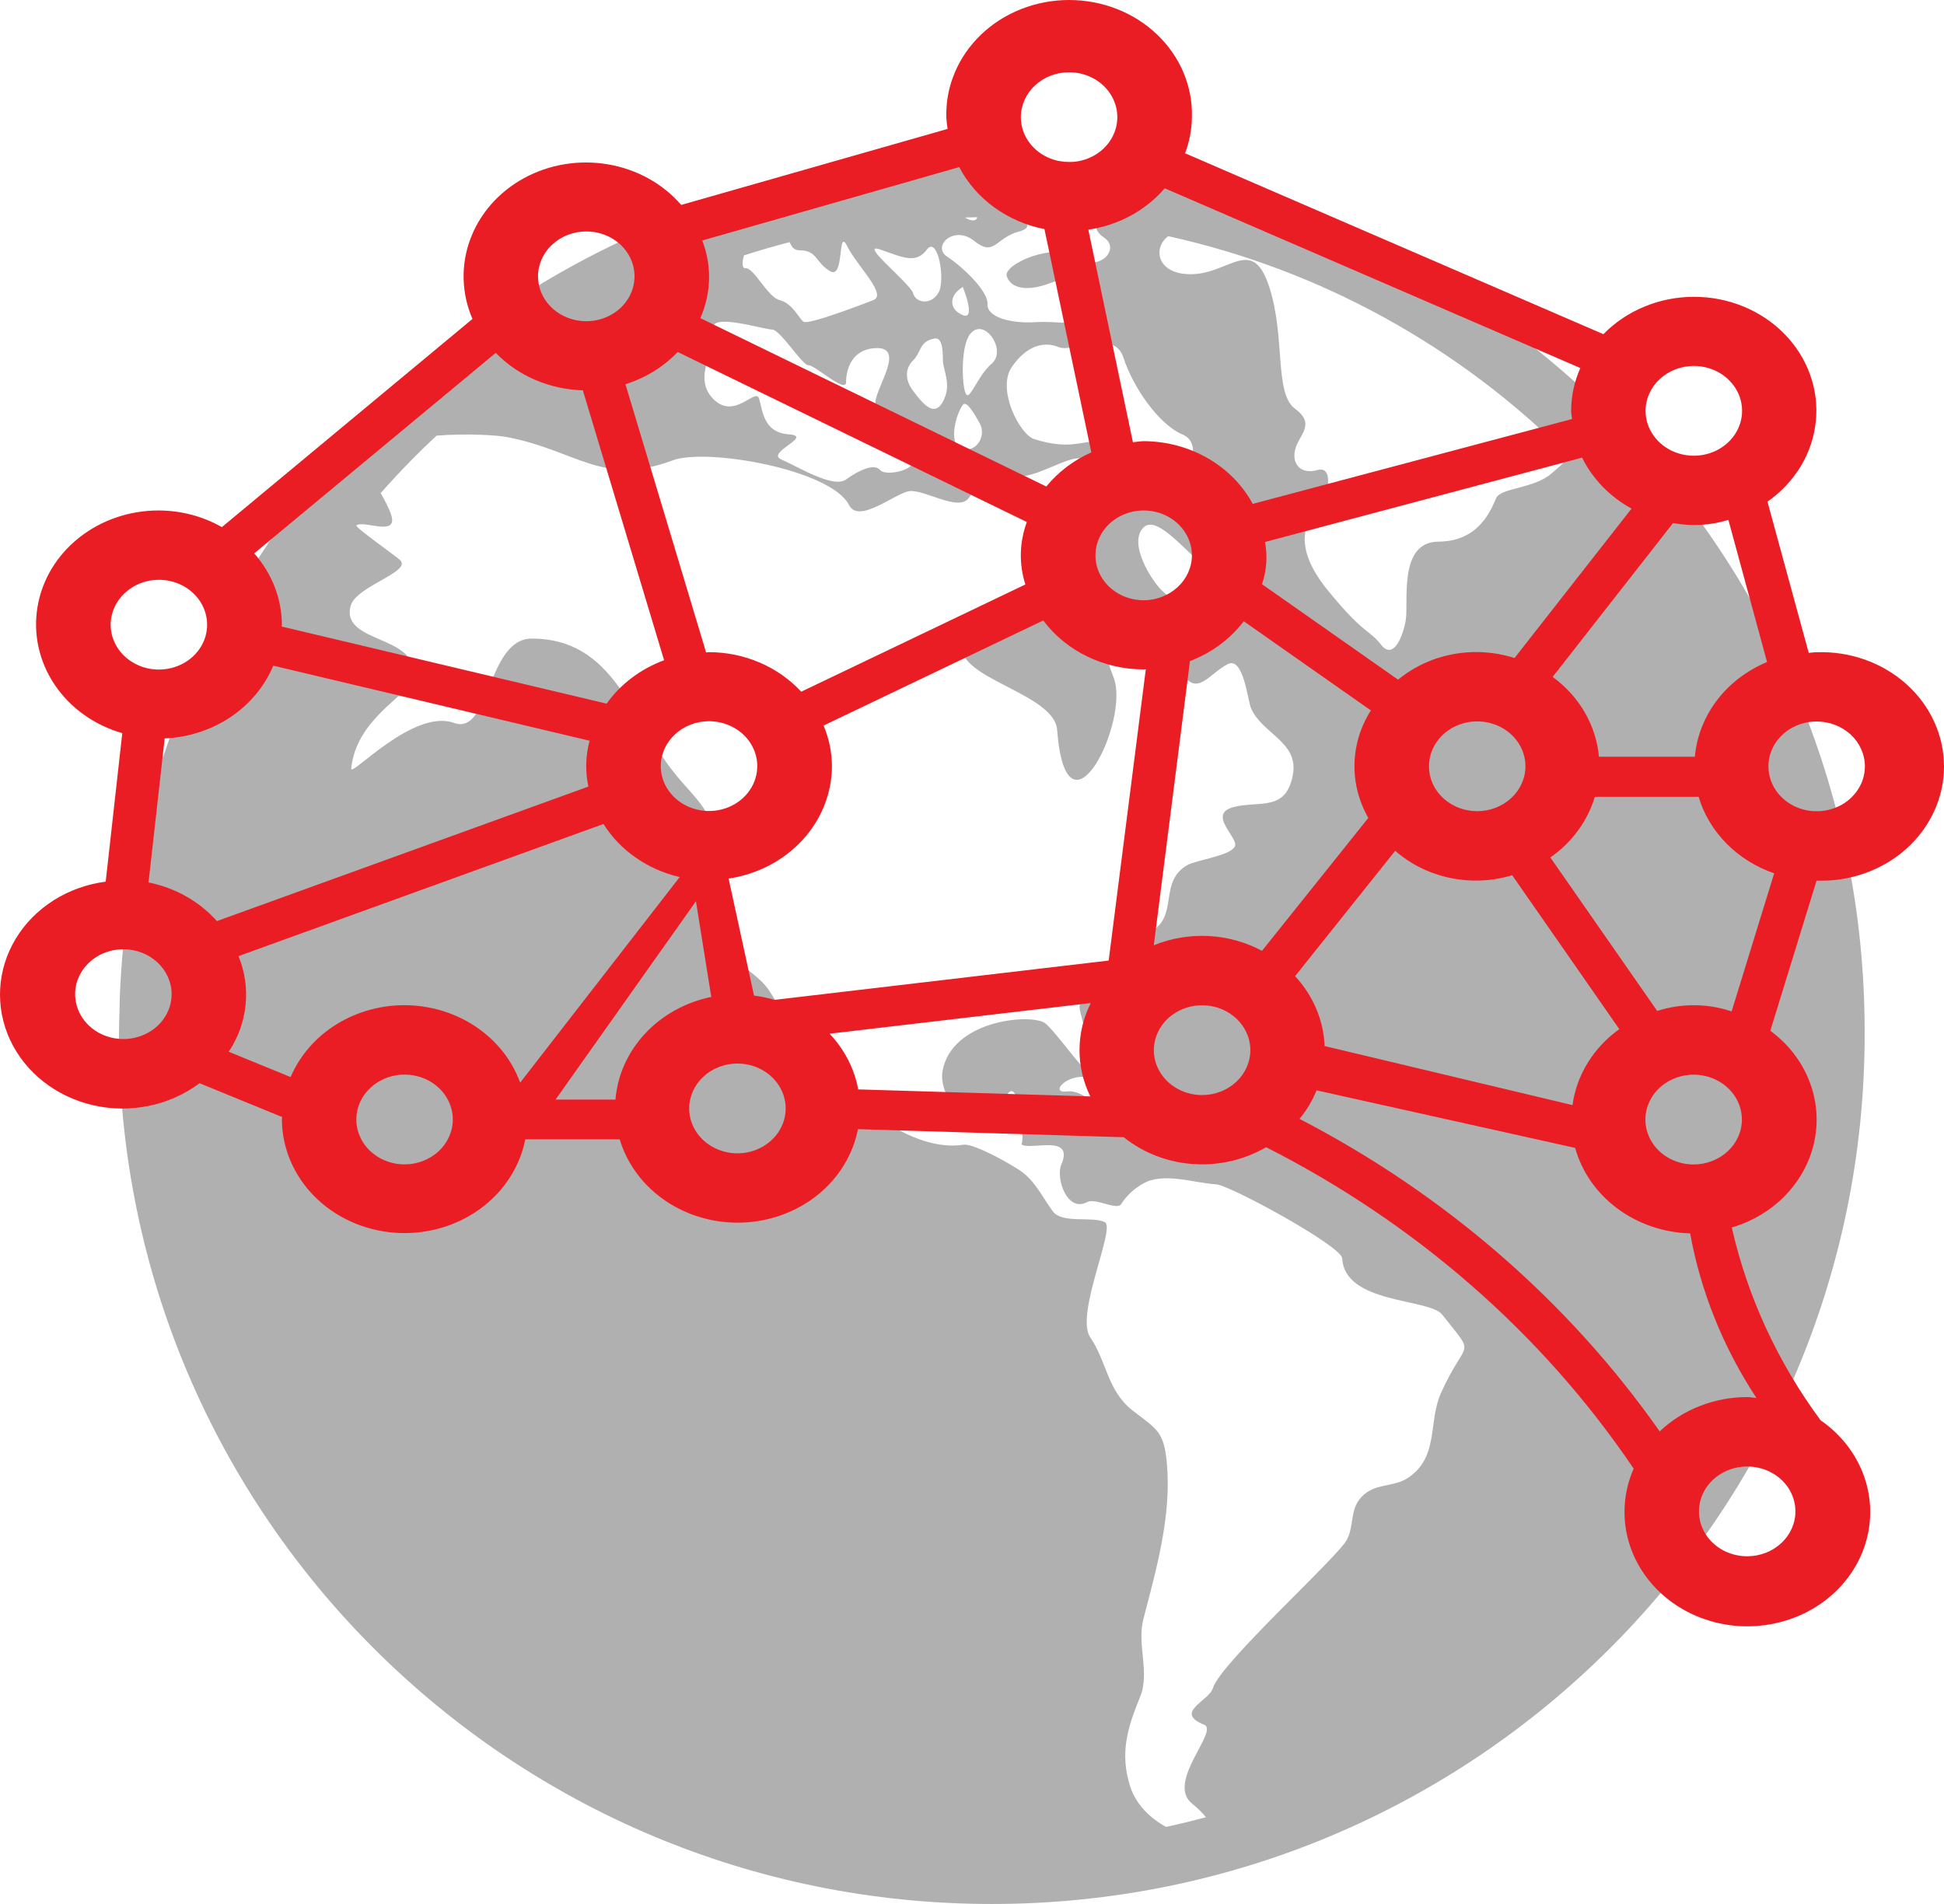 <svg width="49" height="48" viewBox="0 0 49 48" fill="none" xmlns="http://www.w3.org/2000/svg">
<path d="M47 26C47 13.85 37.15 4 25 4C13.165 4 3.516 13.347 3.023 25.061C3.017 25.205 3.015 25.351 3.012 25.495C3.009 25.664 3 25.831 3 26V26.074C3 38.184 12.85 48 25 48C37.15 48 47 38.184 47 26.074L46.998 26.038L47 26ZM29.393 46.057C29.008 45.848 28.638 45.506 28.488 45.039C28.216 44.195 28.426 43.539 28.738 42.776C28.988 42.166 28.653 41.46 28.819 40.821C29.142 39.576 29.532 38.228 29.412 36.891C29.337 36.07 29.155 36.033 28.548 35.559C27.908 35.057 27.908 34.346 27.479 33.711C27.091 33.134 28.136 30.941 27.845 30.808C27.518 30.657 26.776 30.854 26.541 30.542C26.289 30.206 26.113 29.81 25.766 29.549C25.543 29.381 24.553 28.82 24.289 28.859C22.96 29.058 21.52 27.762 20.671 26.916C20.087 26.336 19.843 25.685 19.415 25.014C19.053 24.446 18.504 24.397 18.235 23.692C17.953 22.956 18.121 22.013 18.035 21.238C17.942 20.406 17.528 20.141 17.011 19.504C15.905 18.138 15.498 16.099 13.4 16.099C12.273 16.099 12.353 18.555 11.445 18.225C10.418 17.853 8.83 19.612 8.853 19.375C8.973 18.148 10.234 17.55 10.357 17.185C10.759 15.983 8.558 16.271 8.84 15.269C8.978 14.776 10.379 14.418 10.089 14.124C10.002 14.034 8.93 13.283 8.983 13.245C9.182 13.106 10.046 13.547 9.858 12.974C9.795 12.783 9.693 12.608 9.596 12.431C10.042 11.925 10.511 11.442 11.004 10.983C11.748 10.922 12.519 10.968 12.799 11.022C14.57 11.371 15.187 12.268 16.958 11.605C17.81 11.286 20.951 11.839 21.401 12.732C21.646 13.22 22.559 12.436 22.914 12.383C23.296 12.326 24.157 12.914 24.42 12.554C25.111 11.607 23.977 11.214 25.317 11.943C26.215 12.432 27.971 10.281 27.415 12.809C27.014 14.631 25.54 14.671 24.459 15.859C23.395 17.028 26.564 17.346 26.646 18.402C26.88 21.442 28.502 18.154 28.067 17.073C27.228 14.979 29.023 15.554 29.746 16.885C30.147 17.623 30.452 17.001 30.944 16.744C31.342 16.536 31.448 17.66 31.534 17.856C31.816 18.507 32.744 18.701 32.587 19.539C32.413 20.462 31.756 20.185 31.114 20.341C30.398 20.515 31.23 21.117 31.126 21.337C31.013 21.578 30.149 21.678 29.919 21.814C29.242 22.213 29.656 22.991 29.126 23.409C28.762 23.697 28.395 23.51 28.325 24.048C28.242 24.682 27.073 24.886 27.225 25.492C27.267 25.659 27.603 26.903 27.391 26.969C27.294 27 26.523 25.887 26.313 25.776C25.896 25.555 24.003 25.735 23.759 26.988C23.602 27.799 24.905 29.078 25.238 27.962C25.649 26.589 25.845 28.762 25.746 28.848C25.942 29.019 27.092 28.565 26.751 29.361C26.607 29.698 26.893 30.575 27.403 30.305C27.616 30.192 28.166 30.532 28.263 30.349C28.401 30.139 28.587 29.965 28.807 29.842C29.321 29.541 30.09 29.824 30.653 29.857C30.997 29.876 33.816 31.414 33.831 31.723C33.893 32.878 36.024 32.728 36.351 33.141C37.23 34.26 36.96 33.691 36.318 35.125C35.995 35.846 36.276 36.732 35.493 37.255C35.116 37.505 34.657 37.38 34.321 37.735C34.019 38.055 34.138 38.438 33.955 38.808C33.734 39.249 30.768 41.915 30.572 42.559C30.474 42.883 29.589 43.164 30.336 43.475C30.77 43.602 29.374 44.922 30.045 45.468C30.209 45.6 30.316 45.713 30.397 45.813C30.061 45.903 29.729 45.984 29.393 46.057ZM27.636 5.64C27.607 5.747 27.65 5.872 27.834 5.995C28.249 6.27 27.715 6.881 27.143 6.487C26.572 6.093 25.287 6.663 25.375 6.959C25.463 7.255 25.86 7.372 26.473 7.136C27.084 6.9 27.336 7.172 27.439 7.452C27.509 7.642 27.439 7.747 27.419 8.003C27.401 8.259 26.689 8.082 26.097 8.122C25.504 8.162 24.872 8.003 24.891 7.668C24.91 7.334 24.259 6.723 23.871 6.468C23.483 6.212 24.041 5.661 24.556 6.074C25.068 6.487 25.089 5.995 25.681 5.838C26.018 5.749 25.883 5.615 25.768 5.487C26.399 5.509 27.021 5.562 27.636 5.64ZM30.215 12.144C30.658 12.265 31.429 12.826 31.429 13.091C31.429 13.357 31.079 13.69 30.925 13.652C29.808 13.38 28.866 12.278 28.348 11.674C27.443 10.622 27.5 11.524 26.066 11.069C25.7 10.951 25.118 9.814 25.503 9.253C25.888 8.692 26.332 8.603 26.687 8.752C27.042 8.899 28.079 8.279 28.318 9.017C28.554 9.756 29.206 10.698 29.799 10.95C30.393 11.201 29.77 12.024 30.215 12.144ZM30.57 15.571C30.748 15.925 29.503 15.158 29.207 14.803C28.912 14.45 28.466 13.651 28.824 13.297C29.178 12.944 29.975 14.034 30.394 14.273C31.222 14.745 30.393 15.218 30.57 15.571ZM24.268 10.207C24.354 10.089 24.536 10.384 24.698 10.68C24.86 10.976 24.636 11.392 24.268 11.329C23.9 11.267 24.062 10.496 24.268 10.207ZM24.268 7.235C24.268 7.235 24.615 8.082 24.268 7.944C23.921 7.806 23.904 7.452 24.268 7.235ZM24.338 9.912C24.239 9.677 24.217 8.709 24.457 8.416C24.812 7.983 25.386 8.83 25 9.164C24.615 9.499 24.437 10.149 24.338 9.912ZM19.882 10.95C19.238 10.904 19.224 10.346 19.134 10.051C19.045 9.755 18.511 10.612 17.971 10.051C17.431 9.49 18.097 8.752 17.978 8.308C17.86 7.865 19.251 8.308 19.46 8.308C19.668 8.308 20.23 9.224 20.378 9.208C20.527 9.193 21.326 9.932 21.326 9.636C21.326 9.342 21.448 8.839 22.008 8.78C22.867 8.691 22.097 9.725 22.067 10.128C22.038 10.53 22.72 11.231 22.97 11.526C23.222 11.822 22.334 12.029 22.186 11.851C22.038 11.674 21.652 11.851 21.326 12.087C21.001 12.323 20.112 11.762 19.697 11.585C19.282 11.408 20.527 10.995 19.882 10.95ZM22.186 6.29C22.758 6.487 23.084 6.664 23.365 6.29C23.637 5.929 23.845 7.077 23.648 7.392C23.45 7.708 23.075 7.629 23.015 7.392C22.956 7.157 21.613 6.093 22.186 6.29ZM23.015 9.853C22.818 9.597 22.799 9.302 23.015 9.086C23.233 8.869 23.162 8.613 23.549 8.535C23.74 8.495 23.766 8.79 23.766 9.066C23.766 9.342 24.003 9.696 23.766 10.128C23.529 10.56 23.213 10.109 23.015 9.853ZM24.632 5.476C24.623 5.53 24.587 5.563 24.497 5.554C24.435 5.543 24.376 5.52 24.324 5.484C24.427 5.481 24.529 5.478 24.632 5.476ZM20.152 6.31C20.606 6.31 20.547 6.617 20.923 6.837C21.298 7.057 21.1 5.699 21.357 6.211C21.613 6.722 22.375 7.431 22.009 7.568C21.693 7.688 20.37 8.198 20.252 8.11C20.133 8.022 19.975 7.648 19.658 7.568C19.342 7.49 19.006 6.742 18.789 6.762C18.706 6.769 18.698 6.627 18.753 6.438C19.134 6.315 19.518 6.204 19.905 6.104C19.948 6.22 20.013 6.31 20.152 6.31ZM30.066 28.328C29.593 28.817 28.778 27.988 28.216 28.017C27.653 28.047 27.371 27.456 26.883 27.516C26.393 27.574 27.016 26.895 27.697 27.25C28.377 27.605 30.452 27.929 30.066 28.328ZM39.548 11.51C39.41 11.686 39.253 11.809 39.103 11.939C38.659 12.323 37.83 12.294 37.711 12.559C37.592 12.825 37.296 13.651 36.259 13.655C35.222 13.658 35.518 15.218 35.429 15.663C35.341 16.108 35.105 16.635 34.808 16.25C34.511 15.867 34.392 16.014 33.476 14.892C32.559 13.77 32.911 13.15 33.208 12.825C33.505 12.501 33.623 11.732 33.208 11.85C32.793 11.968 32.556 11.702 32.645 11.335C32.734 10.967 33.178 10.699 32.645 10.307C32.112 9.915 32.407 8.514 31.993 7.235C31.578 5.955 31.015 6.861 30.097 6.91C29.178 6.959 29.03 6.27 29.445 5.954C33.275 6.801 36.781 8.73 39.548 11.51Z" fill="#B0B0B0"/>
<path d="M45.788 22.201C46.204 22.216 46.619 22.152 47.008 22.014C47.397 21.876 47.752 21.666 48.052 21.397C48.352 21.128 48.59 20.806 48.753 20.45C48.916 20.093 49 19.71 49 19.322C49 18.935 48.916 18.551 48.753 18.195C48.59 17.838 48.352 17.516 48.052 17.247C47.752 16.978 47.397 16.768 47.008 16.63C46.619 16.492 46.204 16.428 45.788 16.443C45.721 16.443 45.659 16.455 45.59 16.459L44.55 12.647C44.894 12.407 45.18 12.102 45.39 11.754C45.6 11.405 45.729 11.019 45.769 10.621C45.81 10.223 45.76 9.821 45.624 9.442C45.487 9.063 45.268 8.714 44.978 8.419C44.689 8.123 44.336 7.887 43.943 7.726C43.55 7.565 43.125 7.482 42.695 7.483C42.265 7.483 41.841 7.567 41.448 7.73C41.055 7.892 40.703 8.129 40.415 8.425L29.871 3.864C29.981 3.573 30.039 3.266 30.043 2.957C30.054 2.573 29.982 2.19 29.832 1.832C29.681 1.473 29.455 1.147 29.166 0.871C28.878 0.595 28.533 0.376 28.152 0.227C27.771 0.077 27.362 0 26.948 0C26.535 0 26.125 0.077 25.744 0.227C25.363 0.376 25.018 0.595 24.73 0.871C24.442 1.147 24.215 1.473 24.065 1.832C23.914 2.19 23.842 2.573 23.853 2.957C23.858 3.055 23.869 3.153 23.885 3.25L17.171 5.166C16.707 4.63 16.052 4.267 15.324 4.143C14.597 4.019 13.846 4.143 13.208 4.491C12.57 4.839 12.088 5.389 11.85 6.041C11.611 6.692 11.633 7.402 11.909 8.04L5.592 13.289C5.115 13.017 4.568 12.872 4.009 12.869C3.269 12.866 2.553 13.11 1.991 13.557C1.428 14.004 1.057 14.624 0.945 15.304C0.832 15.985 0.986 16.68 1.379 17.264C1.771 17.847 2.375 18.28 3.082 18.483L2.664 22.227C2.192 22.288 1.742 22.45 1.349 22.699C0.955 22.949 0.629 23.279 0.396 23.666C0.163 24.052 0.029 24.483 0.004 24.925C-0.02 25.368 0.065 25.809 0.254 26.216C0.444 26.622 0.731 26.983 1.095 27.268C1.459 27.554 1.888 27.758 2.351 27.864C2.813 27.97 3.295 27.974 3.76 27.878C4.224 27.782 4.659 27.586 5.029 27.308L7.112 28.161L7.105 28.221C7.109 28.938 7.4 29.629 7.922 30.157C8.444 30.685 9.159 31.013 9.927 31.076C10.695 31.138 11.46 30.932 12.073 30.497C12.686 30.061 13.102 29.428 13.24 28.723H15.62C15.807 29.349 16.217 29.897 16.782 30.278C17.348 30.659 18.035 30.851 18.733 30.821C19.43 30.791 20.096 30.542 20.622 30.114C21.147 29.686 21.501 29.105 21.625 28.466L28.325 28.67C28.815 29.064 29.428 29.301 30.074 29.346C30.72 29.391 31.365 29.242 31.913 28.921C35.695 30.841 38.885 33.631 41.178 37.025C41.027 37.367 40.949 37.733 40.947 38.103C40.944 38.595 41.077 39.08 41.333 39.511C41.589 39.942 41.959 40.305 42.408 40.565C42.857 40.825 43.371 40.974 43.899 40.997C44.428 41.02 44.954 40.916 45.428 40.696C45.901 40.476 46.306 40.147 46.603 39.74C46.901 39.333 47.082 38.861 47.128 38.371C47.175 37.88 47.085 37.387 46.868 36.938C46.651 36.489 46.314 36.099 45.889 35.805C44.806 34.339 44.046 32.687 43.651 30.946C44.182 30.789 44.657 30.5 45.025 30.111C45.393 29.722 45.64 29.247 45.74 28.737C45.84 28.227 45.788 27.702 45.591 27.217C45.394 26.732 45.059 26.306 44.622 25.986L45.788 22.201ZM47.006 19.322C47.006 19.546 46.934 19.764 46.8 19.95C46.667 20.136 46.477 20.281 46.255 20.366C46.033 20.451 45.788 20.474 45.553 20.43C45.317 20.386 45.1 20.279 44.93 20.12C44.76 19.962 44.645 19.761 44.598 19.541C44.551 19.322 44.575 19.095 44.666 18.888C44.758 18.681 44.914 18.505 45.113 18.38C45.313 18.256 45.548 18.189 45.788 18.189C46.111 18.189 46.421 18.308 46.65 18.52C46.878 18.733 47.006 19.021 47.006 19.322ZM44.54 16.69C44.035 16.9 43.599 17.232 43.279 17.652C42.959 18.072 42.766 18.564 42.72 19.077H40.303C40.267 18.685 40.145 18.304 39.945 17.958C39.744 17.612 39.469 17.308 39.136 17.065L42.17 13.186C42.635 13.274 43.116 13.246 43.565 13.106L44.54 16.69ZM39.636 27.86L33.388 26.371C33.362 25.722 33.1 25.101 32.644 24.609L35.167 21.449C35.554 21.788 36.032 22.024 36.551 22.133C37.07 22.241 37.61 22.218 38.116 22.065L40.816 25.945C40.493 26.176 40.223 26.464 40.02 26.793C39.818 27.121 39.687 27.484 39.636 27.86ZM17.082 8.874L25.882 13.16C25.694 13.669 25.681 14.22 25.845 14.735L20.196 17.438C19.908 17.127 19.552 16.876 19.151 16.704C18.751 16.532 18.315 16.442 17.874 16.441C17.848 16.441 17.824 16.447 17.798 16.449L15.765 9.687C16.272 9.527 16.727 9.247 17.082 8.874ZM41.122 12.825L38.175 16.589C37.677 16.43 37.143 16.396 36.628 16.492C36.112 16.588 35.633 16.81 35.24 17.135L31.809 14.727C31.927 14.384 31.953 14.019 31.885 13.664L39.878 11.537C40.142 12.073 40.576 12.521 41.122 12.821M37.232 20.45C36.992 20.449 36.757 20.383 36.557 20.258C36.358 20.134 36.202 19.957 36.11 19.75C36.019 19.543 35.995 19.316 36.042 19.096C36.089 18.877 36.205 18.675 36.375 18.517C36.545 18.359 36.762 18.252 36.998 18.208C37.234 18.165 37.478 18.187 37.7 18.273C37.922 18.358 38.112 18.504 38.246 18.69C38.379 18.876 38.45 19.094 38.45 19.318C38.45 19.618 38.321 19.906 38.093 20.118C37.864 20.331 37.555 20.45 37.232 20.45ZM28.825 15.133C28.585 15.132 28.35 15.066 28.15 14.941C27.951 14.817 27.795 14.64 27.703 14.433C27.611 14.226 27.588 13.999 27.635 13.78C27.682 13.56 27.797 13.359 27.967 13.201C28.137 13.043 28.354 12.935 28.59 12.891C28.825 12.847 29.07 12.87 29.292 12.955C29.514 13.04 29.704 13.185 29.837 13.371C29.971 13.557 30.043 13.775 30.043 13.999C30.043 14.299 29.914 14.587 29.686 14.799C29.457 15.011 29.148 15.133 28.825 15.133ZM17.872 18.182C18.112 18.183 18.347 18.249 18.547 18.373C18.747 18.497 18.903 18.674 18.995 18.881C19.087 19.087 19.111 19.315 19.064 19.534C19.018 19.754 18.902 19.955 18.732 20.114C18.562 20.272 18.346 20.38 18.11 20.424C17.874 20.468 17.63 20.445 17.408 20.36C17.185 20.275 16.995 20.13 16.861 19.944C16.727 19.758 16.656 19.54 16.655 19.316C16.655 19.015 16.784 18.727 17.012 18.515C17.241 18.302 17.55 18.182 17.874 18.182M20.97 19.316C20.968 18.965 20.896 18.617 20.759 18.291L26.296 15.642C26.58 16.023 26.959 16.333 27.4 16.548C27.841 16.763 28.332 16.876 28.829 16.876L28.881 16.872L27.945 24.216L19.523 25.207C19.354 25.157 19.181 25.121 19.006 25.099L18.365 22.149C19.09 22.041 19.75 21.697 20.227 21.178C20.704 20.659 20.968 19.999 20.97 19.316ZM18.59 26.812C18.83 26.813 19.065 26.879 19.264 27.004C19.464 27.128 19.619 27.305 19.711 27.512C19.803 27.718 19.827 27.946 19.78 28.165C19.733 28.384 19.617 28.586 19.447 28.744C19.277 28.902 19.061 29.01 18.825 29.054C18.589 29.098 18.345 29.075 18.123 28.99C17.901 28.904 17.711 28.76 17.577 28.574C17.443 28.388 17.372 28.17 17.371 27.946C17.371 27.645 17.5 27.357 17.728 27.144C17.956 26.932 18.266 26.812 18.59 26.812ZM20.91 26.06L27.493 25.287C27.308 25.656 27.212 26.057 27.21 26.463C27.208 26.869 27.301 27.271 27.482 27.641L21.632 27.464C21.536 26.943 21.286 26.457 20.91 26.06ZM29.994 16.666C30.539 16.458 31.009 16.11 31.35 15.662L34.554 17.91C34.294 18.318 34.152 18.782 34.141 19.257C34.13 19.732 34.25 20.201 34.489 20.62L31.809 23.971C31.399 23.75 30.938 23.622 30.464 23.597C29.99 23.573 29.516 23.653 29.082 23.831L29.994 16.666ZM42.694 9.226C42.934 9.226 43.17 9.292 43.37 9.416C43.57 9.541 43.725 9.717 43.818 9.924C43.91 10.131 43.934 10.358 43.887 10.578C43.84 10.797 43.724 10.999 43.554 11.157C43.384 11.316 43.167 11.423 42.931 11.467C42.695 11.511 42.451 11.488 42.229 11.403C42.006 11.317 41.816 11.172 41.683 10.986C41.549 10.8 41.478 10.581 41.478 10.357C41.478 10.057 41.607 9.769 41.835 9.557C42.064 9.345 42.371 9.226 42.694 9.226ZM39.833 9.278C39.681 9.62 39.603 9.987 39.602 10.357C39.602 10.427 39.619 10.494 39.623 10.564L31.576 12.703C31.32 12.229 30.927 11.831 30.443 11.552C29.958 11.273 29.399 11.124 28.829 11.122C28.737 11.122 28.646 11.142 28.556 11.148L27.432 5.79C28.192 5.679 28.878 5.306 29.358 4.747L39.833 9.278ZM26.947 1.822C27.188 1.822 27.422 1.888 27.622 2.012C27.822 2.136 27.978 2.313 28.07 2.52C28.163 2.726 28.187 2.954 28.14 3.173C28.093 3.393 27.978 3.594 27.808 3.753C27.638 3.911 27.421 4.019 27.186 4.063C26.95 4.107 26.705 4.085 26.483 3.999C26.261 3.914 26.071 3.769 25.937 3.583C25.803 3.398 25.731 3.179 25.731 2.955C25.731 2.655 25.859 2.367 26.087 2.154C26.315 1.942 26.624 1.822 26.947 1.822ZM24.178 4.213C24.385 4.609 24.686 4.955 25.058 5.226C25.43 5.497 25.864 5.685 26.326 5.776L27.508 11.405C27.061 11.603 26.672 11.898 26.373 12.265L17.652 8.02C17.928 7.396 17.946 6.699 17.701 6.063L24.178 4.213ZM14.777 5.835C15.018 5.835 15.253 5.901 15.453 6.025C15.653 6.149 15.809 6.326 15.901 6.533C15.993 6.739 16.017 6.967 15.97 7.186C15.924 7.406 15.808 7.607 15.638 7.766C15.468 7.924 15.252 8.032 15.016 8.076C14.78 8.12 14.536 8.098 14.313 8.012C14.091 7.927 13.901 7.782 13.767 7.596C13.633 7.411 13.562 7.192 13.561 6.968C13.561 6.668 13.689 6.38 13.917 6.167C14.145 5.955 14.455 5.835 14.777 5.835ZM14.691 9.84L16.739 16.645C16.148 16.863 15.642 17.245 15.29 17.739L7.099 15.795L7.105 15.749C7.102 15.092 6.855 14.457 6.407 13.951L12.496 8.896C12.774 9.183 13.112 9.415 13.489 9.577C13.866 9.739 14.274 9.828 14.689 9.84M4.326 25.063C4.326 25.287 4.255 25.505 4.121 25.691C3.988 25.878 3.798 26.023 3.575 26.108C3.353 26.194 3.109 26.216 2.873 26.173C2.637 26.129 2.42 26.021 2.25 25.863C2.08 25.705 1.964 25.503 1.917 25.283C1.87 25.064 1.894 24.836 1.986 24.63C2.078 24.423 2.234 24.246 2.434 24.122C2.634 23.997 2.869 23.931 3.11 23.931C3.432 23.931 3.741 24.051 3.969 24.263C4.197 24.475 4.326 24.763 4.326 25.063ZM3.744 22.244L4.151 18.616C4.749 18.59 5.326 18.402 5.812 18.077C6.298 17.751 6.672 17.301 6.888 16.782L14.861 18.674C14.759 19.052 14.748 19.447 14.831 19.83L5.467 23.221C5.025 22.725 4.418 22.381 3.742 22.246M4.005 14.617C4.245 14.617 4.48 14.683 4.68 14.807C4.88 14.932 5.036 15.108 5.128 15.315C5.22 15.522 5.244 15.749 5.198 15.969C5.151 16.188 5.035 16.39 4.865 16.548C4.696 16.706 4.479 16.814 4.243 16.858C4.008 16.902 3.763 16.88 3.541 16.795C3.319 16.709 3.129 16.565 2.995 16.379C2.861 16.193 2.789 15.974 2.789 15.751C2.789 15.45 2.917 15.162 3.145 14.95C3.373 14.737 3.682 14.617 4.005 14.617ZM5.766 26.515C6.003 26.157 6.147 25.754 6.19 25.336C6.233 24.918 6.172 24.496 6.012 24.104L15.211 20.773C15.419 21.104 15.696 21.393 16.026 21.622C16.356 21.852 16.732 22.018 17.132 22.111L13.111 27.294C12.909 26.737 12.529 26.251 12.021 25.902C11.513 25.553 10.902 25.358 10.271 25.342C9.64 25.327 9.019 25.493 8.492 25.817C7.965 26.14 7.558 26.607 7.325 27.153L5.766 26.515ZM10.195 29.355C9.955 29.354 9.72 29.287 9.521 29.163C9.321 29.038 9.165 28.862 9.074 28.655C8.982 28.448 8.958 28.221 9.005 28.002C9.052 27.782 9.168 27.581 9.338 27.423C9.508 27.265 9.724 27.157 9.96 27.113C10.195 27.069 10.44 27.092 10.662 27.177C10.884 27.262 11.074 27.407 11.208 27.593C11.341 27.779 11.413 27.997 11.414 28.221C11.414 28.521 11.285 28.81 11.057 29.023C10.828 29.235 10.518 29.355 10.195 29.355ZM17.542 22.721L17.928 25.133C17.28 25.266 16.695 25.59 16.261 26.056C15.826 26.522 15.563 27.106 15.513 27.721H14.003L17.542 22.721ZM30.298 27.607C30.058 27.607 29.823 27.54 29.623 27.415C29.423 27.291 29.268 27.114 29.176 26.907C29.084 26.701 29.06 26.473 29.107 26.254C29.154 26.035 29.27 25.833 29.44 25.675C29.61 25.517 29.826 25.409 30.062 25.365C30.298 25.322 30.542 25.344 30.764 25.429C30.986 25.515 31.176 25.66 31.31 25.845C31.444 26.031 31.516 26.25 31.516 26.473C31.516 26.774 31.388 27.062 31.159 27.275C30.931 27.487 30.621 27.607 30.298 27.607ZM44.039 39.234C43.799 39.234 43.564 39.168 43.364 39.044C43.164 38.919 43.008 38.743 42.916 38.536C42.824 38.329 42.8 38.102 42.847 37.882C42.894 37.662 43.009 37.461 43.179 37.303C43.35 37.144 43.566 37.036 43.802 36.993C44.038 36.949 44.283 36.972 44.505 37.057C44.727 37.143 44.917 37.288 45.051 37.474C45.184 37.66 45.255 37.879 45.255 38.103C45.255 38.403 45.127 38.69 44.899 38.902C44.671 39.114 44.362 39.234 44.039 39.234ZM44.039 35.221C43.628 35.221 43.221 35.298 42.843 35.447C42.464 35.595 42.121 35.812 41.834 36.086C39.538 32.815 36.423 30.11 32.756 28.207C32.935 27.988 33.08 27.746 33.185 27.488L39.703 28.939C39.87 29.542 40.243 30.078 40.766 30.466C41.289 30.855 41.933 31.075 42.601 31.094C42.869 32.564 43.436 33.972 44.272 35.243C44.193 35.237 44.119 35.221 44.039 35.221ZM42.69 29.357C42.449 29.357 42.214 29.29 42.014 29.166C41.814 29.042 41.658 28.865 41.566 28.658C41.474 28.452 41.45 28.224 41.497 28.005C41.544 27.785 41.659 27.584 41.829 27.425C41.999 27.267 42.215 27.159 42.451 27.115C42.687 27.071 42.931 27.093 43.154 27.179C43.376 27.264 43.566 27.409 43.7 27.595C43.834 27.78 43.905 27.999 43.906 28.223C43.906 28.523 43.778 28.811 43.55 29.024C43.322 29.236 43.012 29.356 42.69 29.357ZM43.647 25.498C43.042 25.294 42.379 25.29 41.771 25.486L39.078 21.617C39.623 21.236 40.017 20.698 40.199 20.087H42.815C42.945 20.526 43.186 20.929 43.517 21.265C43.848 21.601 44.26 21.858 44.719 22.017L43.647 25.498Z" fill="#EA1D25"/>
</svg>
